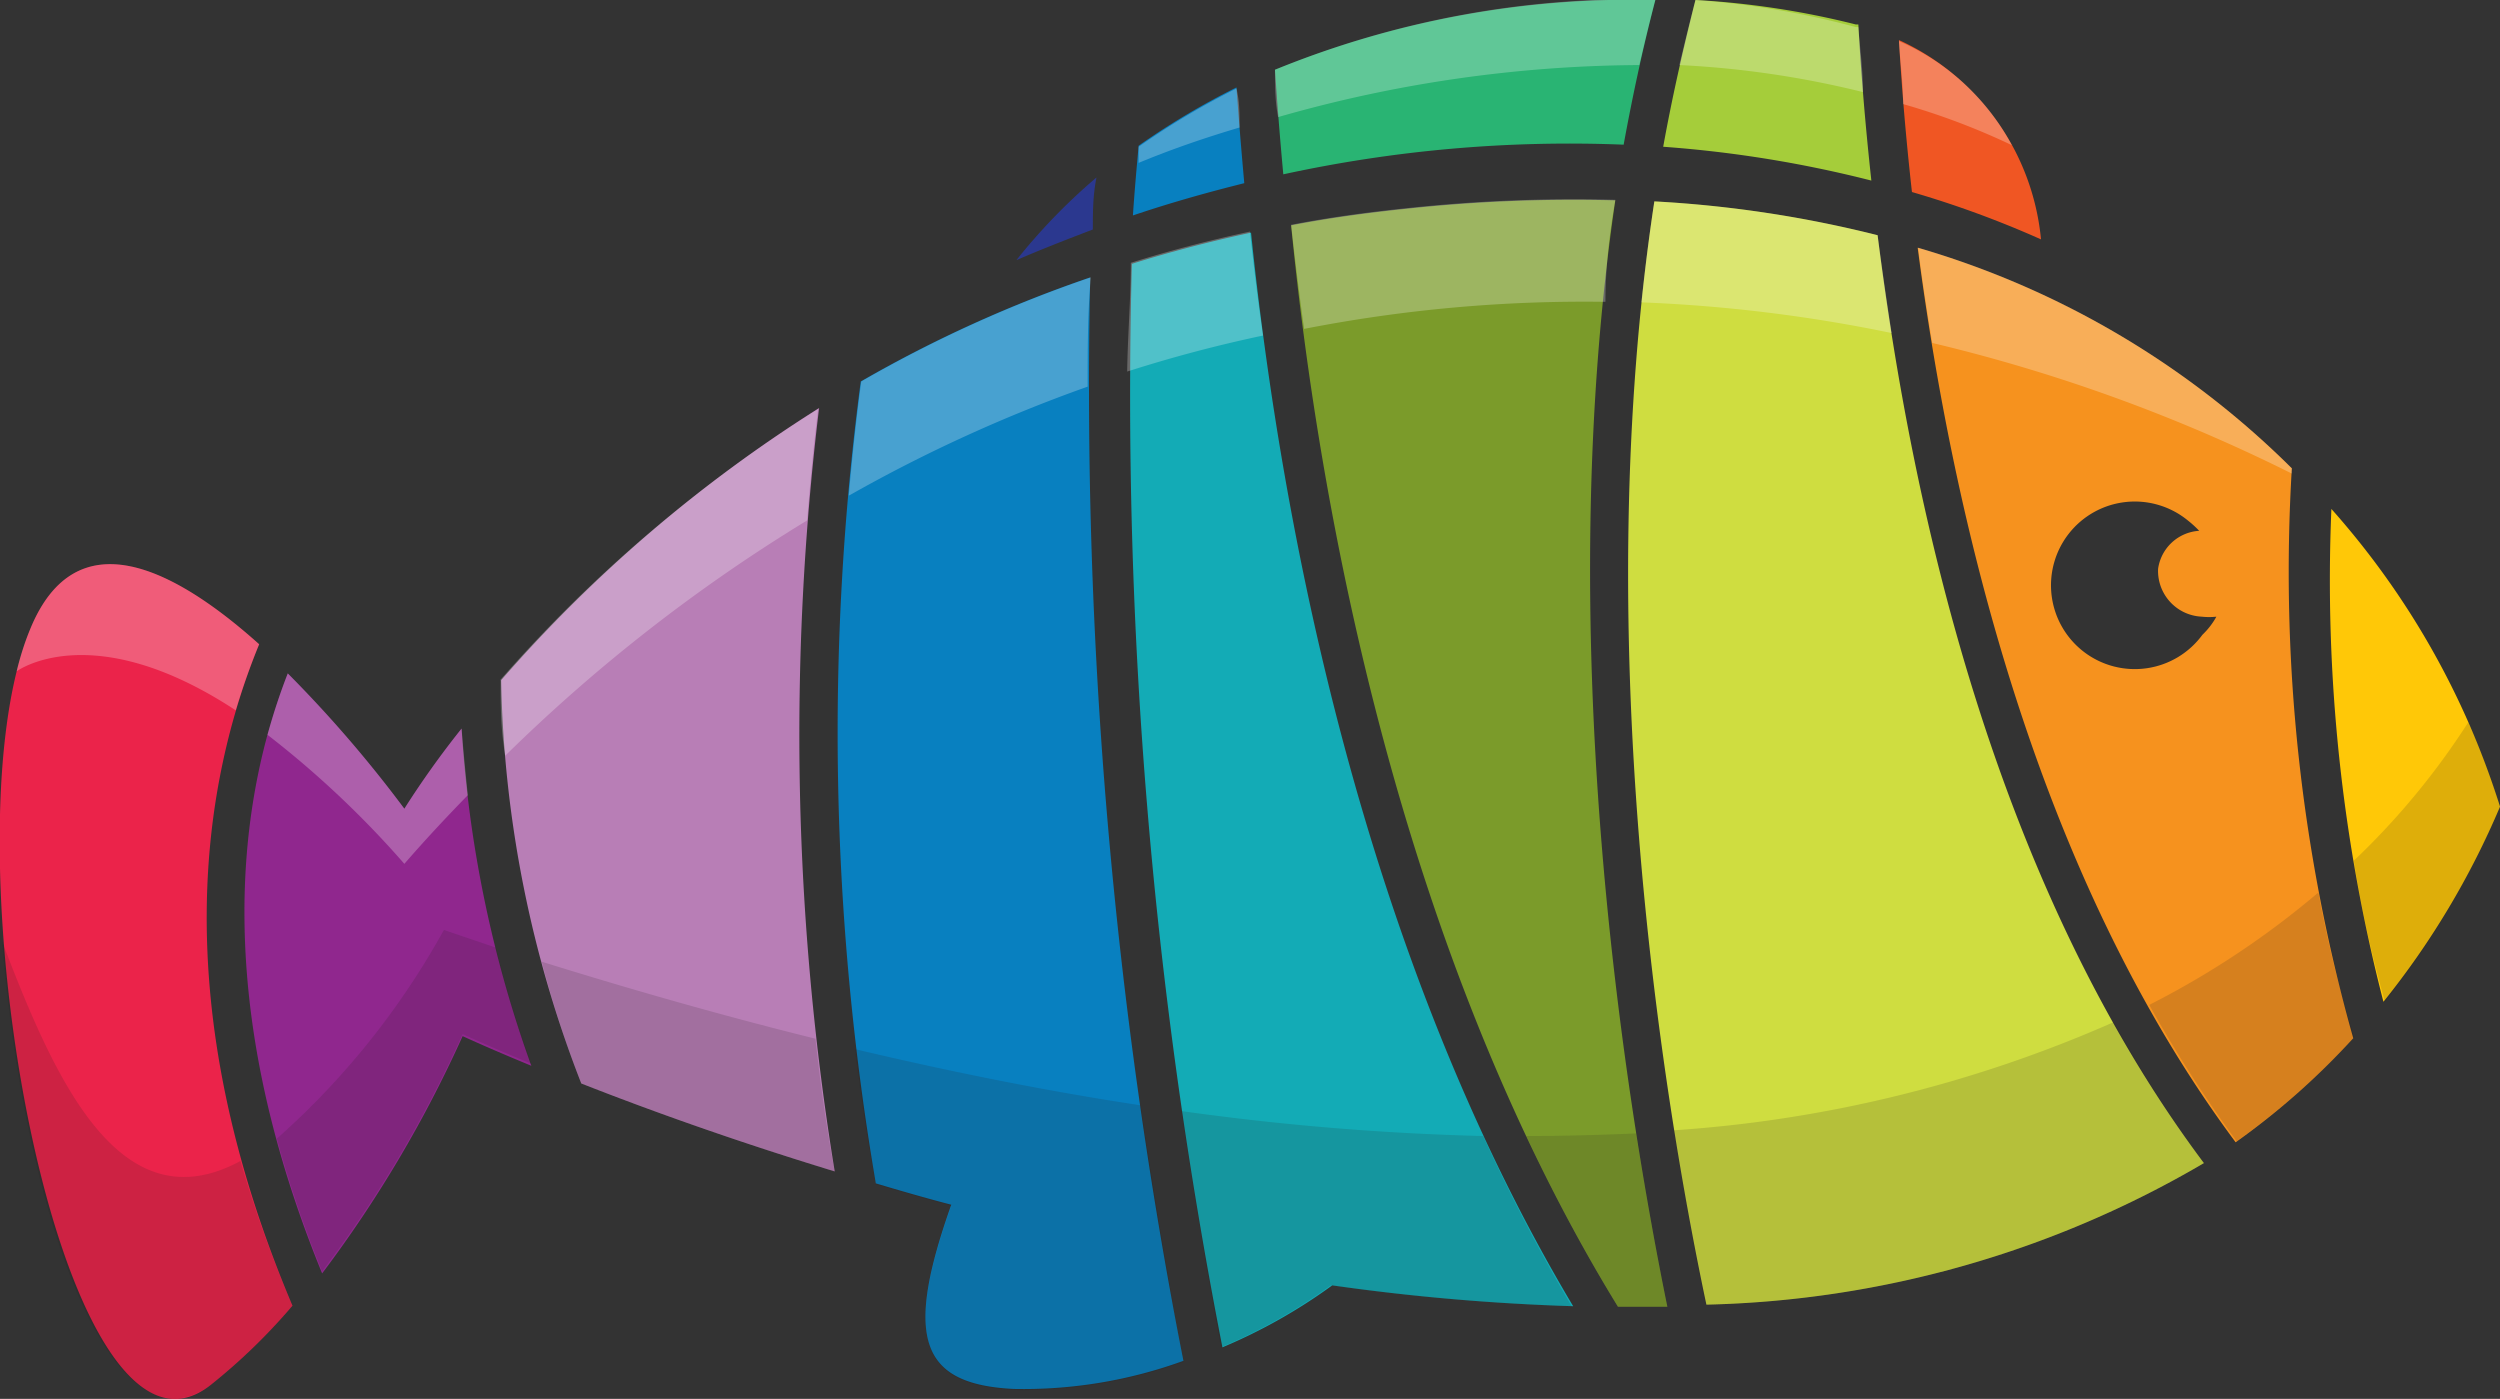 <svg xmlns="http://www.w3.org/2000/svg" viewBox="0 0 48.04 26.88"><rect x="0" y="0" width="48.04" height="26.88" fill="#333333" stroke="none"/><g style="isolation:isolate"><g id="Layer_1" data-name="Layer 1"><path d="M36.7,11.69a19.33,19.33,0,0,1,2.48.91,4.7,4.7,0,0,0-2.73-3.83C36.5,9.63,36.58,10.62,36.7,11.69Z" transform="translate(0.04 -8)" style="fill:#f05623"/><path d="M24.62,11.35a25.85,25.85,0,0,1,6.54-.57c.17-.93.37-1.86.61-2.78a18.19,18.19,0,0,0-7.31,1.34C24.5,9.93,24.55,10.6,24.62,11.35Z" transform="translate(0.04 -8)" style="fill:#29b473"/><path d="M31.92,10.82a22.87,22.87,0,0,1,4,.65c-.12-1.1-.2-2.1-.25-3l-.05,0A16.22,16.22,0,0,0,32.54,8C32.29,9,32.09,9.88,31.92,10.82Z" transform="translate(0.04 -8)" style="fill:#a5cd3a"/><path d="M21.73,12.14c.71-.24,1.42-.44,2.14-.62-.06-.67-.11-1.29-.15-1.84a14.55,14.55,0,0,0-1.88,1.12C21.8,11.24,21.76,11.69,21.73,12.14Z" transform="translate(0.04 -8)" style="fill:#0880c0"/><path d="M19.49,13c.48-.21,1-.41,1.47-.59,0-.33,0-.65.07-1A11.37,11.37,0,0,0,19.49,13Z" transform="translate(0.04 -8)" style="fill:#2b388f"/><path d="M31.05,33.11H32c-.88-4.32-2.21-13-1-21.26a30,30,0,0,0-4,.16c-.77.08-1.51.18-2.23.32C25.31,17.83,26.88,26.31,31.05,33.11Z" transform="translate(0.04 -8)" style="fill:#7b9b2a"/><path d="M11.13,28.82C12.35,29.3,14,29.9,16,30.51a52.12,52.12,0,0,1-.3-14.67,27.6,27.6,0,0,0-6.11,5.23A22.45,22.45,0,0,0,11.13,28.82Z" transform="translate(0.04 -8)" style="fill:#b87eb6"/><path d="M48,23.5a15.61,15.61,0,0,0-3.24-5.72,32.39,32.39,0,0,0,1,9.47A15.72,15.72,0,0,0,48,23.5Z" transform="translate(0.04 -8)" style="fill:#ffc807"/><path d="M42.31,30.35c-4-5.35-5.6-12.49-6.27-17.83a22.49,22.49,0,0,0-4.29-.65c-1.25,8.26.11,17,1,21.2A19.77,19.77,0,0,0,42.31,30.35Z" transform="translate(0.04 -8)" style="fill:#cfdd40"/><path d="M8.83,22a17.45,17.45,0,0,0-1.1,1.54,24.11,24.11,0,0,0-2.24-2.6c-.93,2.37-1.51,6.23.66,11.53a23.81,23.81,0,0,0,2.7-4.56s.47.22,1.32.57A23.27,23.27,0,0,1,8.83,22Z" transform="translate(0.04 -8)" style="fill:#90278e"/><path d="M24,12.47c-.79.17-1.56.37-2.29.6a95.2,95.2,0,0,0,1.74,20.82,10.47,10.47,0,0,0,2.11-1.19,42.11,42.11,0,0,0,4.63.4C26.12,26.28,24.57,18,24,12.47Z" transform="translate(0.04 -8)" style="fill:#13abb6"/><path d="M4.94,20.38c-1.63-1.46-3.52-2.44-4.4-.29C-1.17,24.24,1.13,36.85,4,34.62a11.37,11.37,0,0,0,1.58-1.53C3.11,27.25,3.87,23,4.94,20.38Z" transform="translate(0.04 -8)" style="fill:#eb234a"/><path d="M20.91,13.33a24.92,24.92,0,0,0-4.41,2,51.5,51.5,0,0,0,.29,15.41c.47.14.95.28,1.45.41-.9,2.54-.62,3.45,1.2,3.54a9,9,0,0,0,3.26-.54A97.17,97.17,0,0,1,20.91,13.33Z" transform="translate(0.04 -8)" style="fill:#0880c0"/><path d="M44,17a16.89,16.89,0,0,0-7.19-4.24c.68,5.22,2.3,12.07,6.11,17.19a14.14,14.14,0,0,0,2.26-2A33,33,0,0,1,44,17Zm-1.72,3.2A1.61,1.61,0,1,1,42,18a2.09,2.09,0,0,1,.22.2.85.85,0,0,0-.79.73.88.88,0,0,0,.84.92,1.29,1.29,0,0,0,.28,0A1.43,1.43,0,0,1,42.3,20.18Z" transform="translate(0.04 -8)" style="fill:#f6921e"/><path d="M45.19,24.54a14.32,14.32,0,0,0,2.2-2.66A11.81,11.81,0,0,1,48,23.5a15.72,15.72,0,0,1-2.21,3.75A22.15,22.15,0,0,1,45.19,24.54Zm-.68.61a16.67,16.67,0,0,1-3.25,2.16,24.79,24.79,0,0,0,1.68,2.62,14.14,14.14,0,0,0,2.26-2A23.68,23.68,0,0,1,44.51,25.15ZM32.73,33.07a19.77,19.77,0,0,0,9.58-2.72,25.85,25.85,0,0,1-1.73-2.71,25.09,25.09,0,0,1-8.46,2.08C32.33,31,32.54,32.15,32.73,33.07Zm-3.44-3.24a34.46,34.46,0,0,0,1.76,3.28H32c-.19-.93-.4-2.05-.6-3.33C30.7,29.81,30,29.83,29.29,29.83Zm-6.63-.48c.27,1.8.54,3.35.76,4.54a10.47,10.47,0,0,0,2.11-1.19,42.11,42.11,0,0,0,4.63.4,35,35,0,0,1-1.7-3.27A50.63,50.63,0,0,1,22.66,29.35Zm-5.87,1.41c.47.14.95.28,1.45.41-.9,2.54-.62,3.45,1.2,3.54a9,9,0,0,0,3.26-.54c-.23-1.26-.53-3-.82-4.93q-2.58-.39-5.49-1.08C16.49,29,16.62,29.89,16.79,30.76Zm-5.66-1.94C12.35,29.3,14,29.9,16,30.51c-.16-.85-.28-1.7-.37-2.55q-2.5-.62-5.26-1.48A20.7,20.7,0,0,0,11.13,28.82ZM5.28,29.88a22.68,22.68,0,0,0,.87,2.55,23.81,23.81,0,0,0,2.7-4.56s.47.22,1.32.57a20.86,20.86,0,0,1-.68-2.23l-1-.34A15.09,15.09,0,0,1,5.28,29.88ZM0,26.09c.37,4.83,2,10,4,8.53a11.37,11.37,0,0,0,1.58-1.53,23.93,23.93,0,0,1-1-2.78C2.25,31.57,1,28.71,0,26.09Z" transform="translate(0.04 -8)" style="fill:#231f20;opacity:0.15;mix-blend-mode:multiply"/><path d="M44,17a.34.34,0,0,0,0,.1,32.1,32.1,0,0,0-6.91-2.51c-.1-.62-.2-1.24-.27-1.83A16.89,16.89,0,0,1,44,17ZM36.31,14.4c-.1-.65-.19-1.28-.27-1.88a22.49,22.49,0,0,0-4.29-.65c-.1.65-.18,1.29-.25,1.94A29.26,29.26,0,0,1,36.31,14.4ZM31,11.84a30,30,0,0,0-4,.16c-.77.08-1.51.18-2.23.32.07.62.15,1.29.25,2a28,28,0,0,1,5.79-.52C30.81,13.13,30.89,12.48,31,11.84Zm-6.77,2.61c-.1-.69-.18-1.36-.25-2-.79.17-1.56.37-2.29.6,0,.69-.06,1.39-.07,2.09A26.5,26.5,0,0,1,24.22,14.45Zm-7.95,3.07a28.9,28.9,0,0,1,4.58-2.09c0-.71,0-1.41.06-2.1a24.92,24.92,0,0,0-4.41,2C16.42,16,16.34,16.73,16.27,17.52Zm-6.7,3.55c0,.47,0,.95.09,1.45A32,32,0,0,1,15.47,18c.06-.77.13-1.48.21-2.14A27.6,27.6,0,0,0,9.57,21.07ZM8.83,22a17.45,17.45,0,0,0-1.1,1.54,24.11,24.11,0,0,0-2.24-2.6c-.14.36-.27.75-.39,1.18a18.52,18.52,0,0,1,2.63,2.48c.39-.45.8-.89,1.22-1.32C8.9,22.8,8.86,22.38,8.83,22ZM.54,20.09a5.14,5.14,0,0,0-.26.81s1.44-1.07,4.21.75a13.27,13.27,0,0,1,.45-1.27C3.31,18.92,1.42,17.94.54,20.09Z" transform="translate(0.04 -8)" style="fill:#fff;opacity:0.26;mix-blend-mode:screen"/><path d="M38.62,10.79A13.51,13.51,0,0,0,36.53,10c0-.42-.06-.83-.08-1.21A4.49,4.49,0,0,1,38.62,10.79Zm-2.86-1c0-.45-.06-.87-.09-1.27l-.05,0A16.22,16.22,0,0,0,32.54,8c-.11.42-.21.83-.31,1.25A18.31,18.31,0,0,1,35.76,9.77Zm-11.3-.43c0,.28,0,.58.06.89a25.62,25.62,0,0,1,6.94-1c.1-.42.2-.84.31-1.26A18.19,18.19,0,0,0,24.46,9.34Zm-.68,1.11c0-.27,0-.53-.06-.77a14.55,14.55,0,0,0-1.88,1.12c0,.1,0,.21,0,.31C22.49,10.86,23.14,10.64,23.78,10.45Z" transform="translate(0.04 -8)" style="fill:#fff;opacity:0.26;mix-blend-mode:screen"/></g></g></svg>

